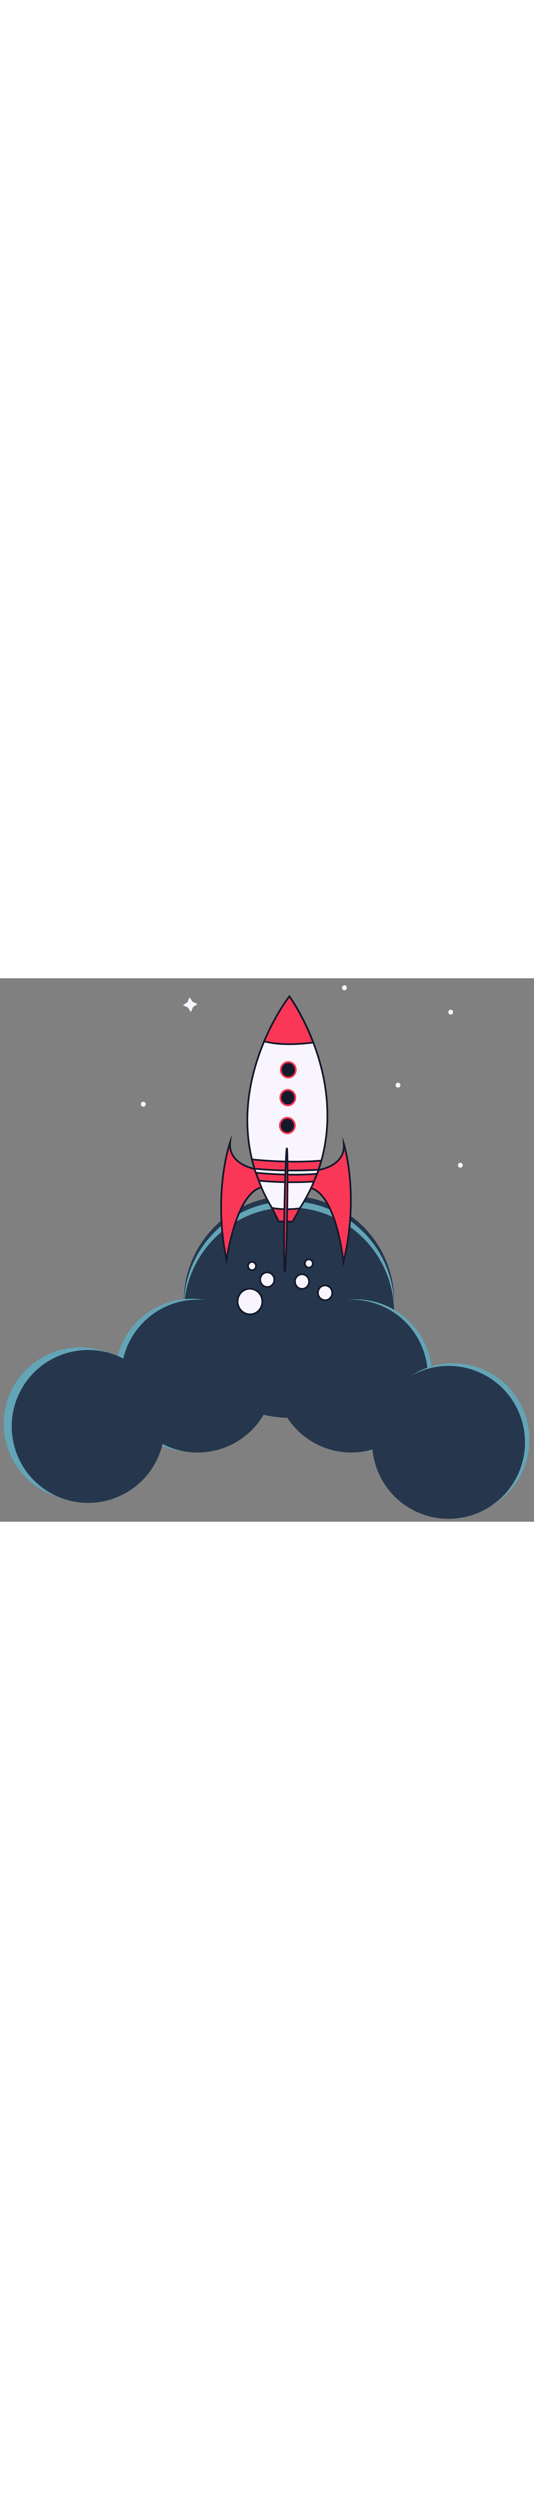 <svg width="350" viewBox="0 0 1610 1638" fill="none" xmlns="http://www.w3.org/2000/svg">
<rect x="0" y="0" width="1610" height="1638" fill="#808080" stroke="none"/>
<g clip-path="url(#clip0_46_1589)">
<rect width="1610" height="1638" fill="none"/>
<circle cx="871.273" cy="973.027" r="317.085" transform="rotate(-64.101 871.273 973.027)" fill="#26374D"/>
<circle cx="871.273" cy="989.008" r="317.085" transform="rotate(-64.101 871.273 989.008)" fill="#63A5B7"/>
<circle cx="871.273" cy="1007.65" r="317.085" transform="rotate(-64.101 871.273 1007.65)" fill="#26374D"/>
<circle cx="1072.12" cy="1198.1" r="230.393" transform="rotate(-64.101 1072.12 1198.1)" fill="#63A5B7"/>
<circle cx="1059.44" cy="1198.98" r="230.393" transform="rotate(-64.101 1059.44 1198.98)" fill="#26374D"/>
<circle cx="1365.74" cy="1390.75" r="230.393" transform="rotate(-64.101 1365.74 1390.75)" fill="#63A5B7"/>
<circle cx="1352.42" cy="1398.75" r="230.393" transform="rotate(-64.101 1352.42 1398.75)" fill="#26374D"/>
<path d="M757.011 1012.82C777.524 1011 792.623 992.295 790.736 971.049C788.849 949.803 770.689 934.057 750.176 935.879C729.663 937.701 714.563 956.402 716.451 977.648C718.338 998.894 736.497 1014.64 757.011 1012.82Z" fill="#F9F5FF" stroke="#14192C" stroke-width="5.238" stroke-miterlimit="10"/>
<path d="M807.727 930.5C819.448 929.459 828.075 918.756 826.995 906.594C825.914 894.433 815.536 885.418 803.814 886.459C792.092 887.501 783.466 898.204 784.546 910.365C785.626 922.527 796.005 931.541 807.727 930.5Z" fill="#F9F5FF" stroke="#14192C" stroke-width="5.238" stroke-miterlimit="10"/>
<path d="M912.514 936.165C924.236 935.124 932.862 924.421 931.782 912.259C930.702 900.098 920.323 891.083 908.601 892.124C896.879 893.166 888.253 903.869 889.333 916.03C890.413 928.192 900.792 937.206 912.514 936.165Z" fill="#F9F5FF" stroke="#14192C" stroke-width="5.238" stroke-miterlimit="10"/>
<path d="M982.135 970.358C994.003 969.303 1002.74 958.471 1001.64 946.163C1000.55 933.855 990.044 924.732 978.175 925.786C966.307 926.841 957.572 937.673 958.665 949.981C959.759 962.289 970.266 971.412 982.135 970.358Z" fill="#F9F5FF" stroke="#14192C" stroke-width="5.238" stroke-miterlimit="10"/>
<path d="M932.224 872.111C938.818 871.525 943.667 865.467 943.056 858.581C942.444 851.694 936.603 846.586 930.009 847.172C923.415 847.758 918.566 853.815 919.178 860.702C919.79 867.588 925.631 872.696 932.224 872.111Z" fill="#F9F5FF" stroke="#14192C" stroke-width="5.238" stroke-miterlimit="10"/>
<path d="M760.976 879.835C767.57 879.249 772.419 873.192 771.807 866.305C771.196 859.419 765.355 854.311 758.761 854.896C752.167 855.482 747.318 861.54 747.93 868.426C748.542 875.313 754.383 880.421 760.976 879.835Z" fill="#F9F5FF" stroke="#14192C" stroke-width="5.238" stroke-miterlimit="10"/>
<path d="M571.542 56.956L580.532 70.864L595.3 77.575L581.946 86.783L575.549 102.058L566.559 88.15L551.79 81.44L565.145 72.231L571.542 56.956Z" fill="#F9F5FF"/>
<path d="M432.686 387.037C436.642 386.686 439.554 383.075 439.189 378.972C438.825 374.87 435.323 371.829 431.366 372.18C427.41 372.532 424.499 376.142 424.863 380.245C425.227 384.348 428.73 387.389 432.686 387.037Z" fill="#F9F5FF"/>
<path d="M1388.61 570.983C1392.57 570.632 1395.48 567.021 1395.12 562.919C1394.75 558.816 1391.25 555.775 1387.29 556.126C1383.34 556.478 1380.42 560.089 1380.79 564.191C1381.15 568.294 1384.66 571.335 1388.61 570.983Z" fill="#F9F5FF"/>
<path d="M1359.44 109.51C1363.39 109.158 1366.31 105.548 1365.94 101.445C1365.58 97.342 1362.07 94.301 1358.12 94.653C1354.16 95.004 1351.25 98.615 1351.61 102.718C1351.98 106.82 1355.48 109.861 1359.44 109.51Z" fill="#F9F5FF"/>
<path d="M1039.1 36.22C1043.05 35.868 1045.97 32.258 1045.6 28.155C1045.24 24.052 1041.73 21.011 1037.78 21.363C1033.82 21.714 1030.91 25.325 1031.28 29.428C1031.64 33.53 1035.14 36.571 1039.1 36.22Z" fill="#F9F5FF"/>
<path d="M1200.63 329.514C1204.58 329.162 1207.49 325.552 1207.13 321.449C1206.76 317.346 1203.26 314.305 1199.31 314.657C1195.35 315.008 1192.44 318.619 1192.8 322.722C1193.17 326.824 1196.67 329.865 1200.63 329.514Z" fill="#F9F5FF"/>
<path d="M872.699 54.529C872.699 54.529 1108.05 376.592 903.672 693.588L881.946 733.71L840.135 733L819.784 692.164C626.55 368.684 872.699 54.529 872.699 54.529Z" fill="#F9F5FF" stroke="#14192C" stroke-width="5.238" stroke-miterlimit="10"/>
<path d="M903.939 693.592L882.213 733.714L840.402 733.005L820.051 692.168C846.605 697.147 874.843 697.094 903.939 693.592Z" fill="#FA3757" stroke="#14192C" stroke-width="5.238" stroke-miterlimit="10"/>
<path d="M944.389 193.736C911.739 108.47 872.43 54.525 872.43 54.525C872.43 54.525 831.588 106.576 796.338 190.157C838.772 201.266 889.664 200.532 944.389 193.736Z" fill="#FA3757" stroke="#14192C" stroke-width="5.238" stroke-miterlimit="10"/>
<path d="M759.662 545.962C759.662 545.962 869.202 558.477 968.717 549.511L960.257 577.072C960.257 577.072 863.441 583.953 767.181 573.794L759.662 545.962Z" fill="#FA3757" stroke="#14192C" stroke-width="5.238" stroke-miterlimit="10"/>
<path d="M771.502 586.121C771.502 586.121 870.416 596.858 955.79 589.25L946.066 612.793C946.066 612.793 863.121 618.578 780.42 609.981L771.502 586.121Z" fill="#FA3757" stroke="#14192C" stroke-width="5.238" stroke-miterlimit="10"/>
<path d="M865.806 711.326C864.183 806.932 861.007 884.131 858.61 884.09C856.214 884.049 855.665 806.521 857.284 711.182C858.903 615.842 862.517 512.811 864.913 512.852C867.31 512.892 867.429 615.72 865.806 711.326Z" fill="#FA3757" stroke="#14192C" stroke-width="5.238" stroke-miterlimit="10"/>
<path d="M693.951 493.698C693.951 493.698 640.508 644.632 683.107 849.942C683.107 849.942 709.397 650.863 788.068 630.089C788.068 630.089 773.002 591.739 766.904 574.321C766.638 574.316 686.695 560.172 693.951 493.698Z" fill="#FA3757" stroke="#14192C" stroke-width="5.238" stroke-miterlimit="10"/>
<path d="M1036.7 499.519C1036.7 499.519 1084.98 652.18 1035.44 855.925C1035.44 855.925 1015.92 656.069 938.003 632.636C938.003 632.636 954.362 594.82 961.047 577.618C961.314 577.622 1041.69 566.201 1036.7 499.519Z" fill="#FA3757" stroke="#14192C" stroke-width="5.238" stroke-miterlimit="10"/>
<path d="M865.95 467.317C878.452 467.529 888.765 457.209 888.984 444.266C889.204 431.323 879.248 420.658 866.746 420.446C854.244 420.234 843.931 430.554 843.711 443.497C843.492 456.44 853.448 467.104 865.95 467.317Z" fill="#14192C" stroke="#FA3757" stroke-width="5.238" stroke-miterlimit="10"/>
<path d="M867.378 383.162C879.88 383.375 890.192 373.054 890.412 360.111C890.632 347.168 880.675 336.504 868.174 336.292C855.672 336.079 845.359 346.4 845.139 359.343C844.919 372.286 854.876 382.95 867.378 383.162Z" fill="#14192C" stroke="#FA3757" stroke-width="5.238" stroke-miterlimit="10"/>
<path d="M868.802 299.274C881.303 299.486 891.616 289.166 891.836 276.223C892.056 263.28 882.099 252.615 869.597 252.403C857.096 252.191 846.783 262.511 846.563 275.454C846.343 288.397 856.3 299.061 868.802 299.274Z" fill="#14192C" stroke="#FA3757" stroke-width="5.238" stroke-miterlimit="10"/>
<circle cx="577.556" cy="1196.47" r="230.393" transform="rotate(-64.101 577.556 1196.47)" fill="#63A5B7"/>
<circle cx="595.986" cy="1198.98" r="230.393" transform="rotate(-64.101 595.986 1198.98)" fill="#26374D"/>
<circle cx="241.736" cy="1342.81" r="230.393" transform="rotate(-64.101 241.736 1342.81)" fill="#63A5B7"/>
<circle cx="265.711" cy="1350.8" r="230.393" transform="rotate(-64.101 265.711 1350.8)" fill="#26374D"/>
</g>
<defs>
<clipPath id="clip0_46_1589">
<rect width="1610" height="1638" fill="none"/>
</clipPath>
</defs>
</svg>
